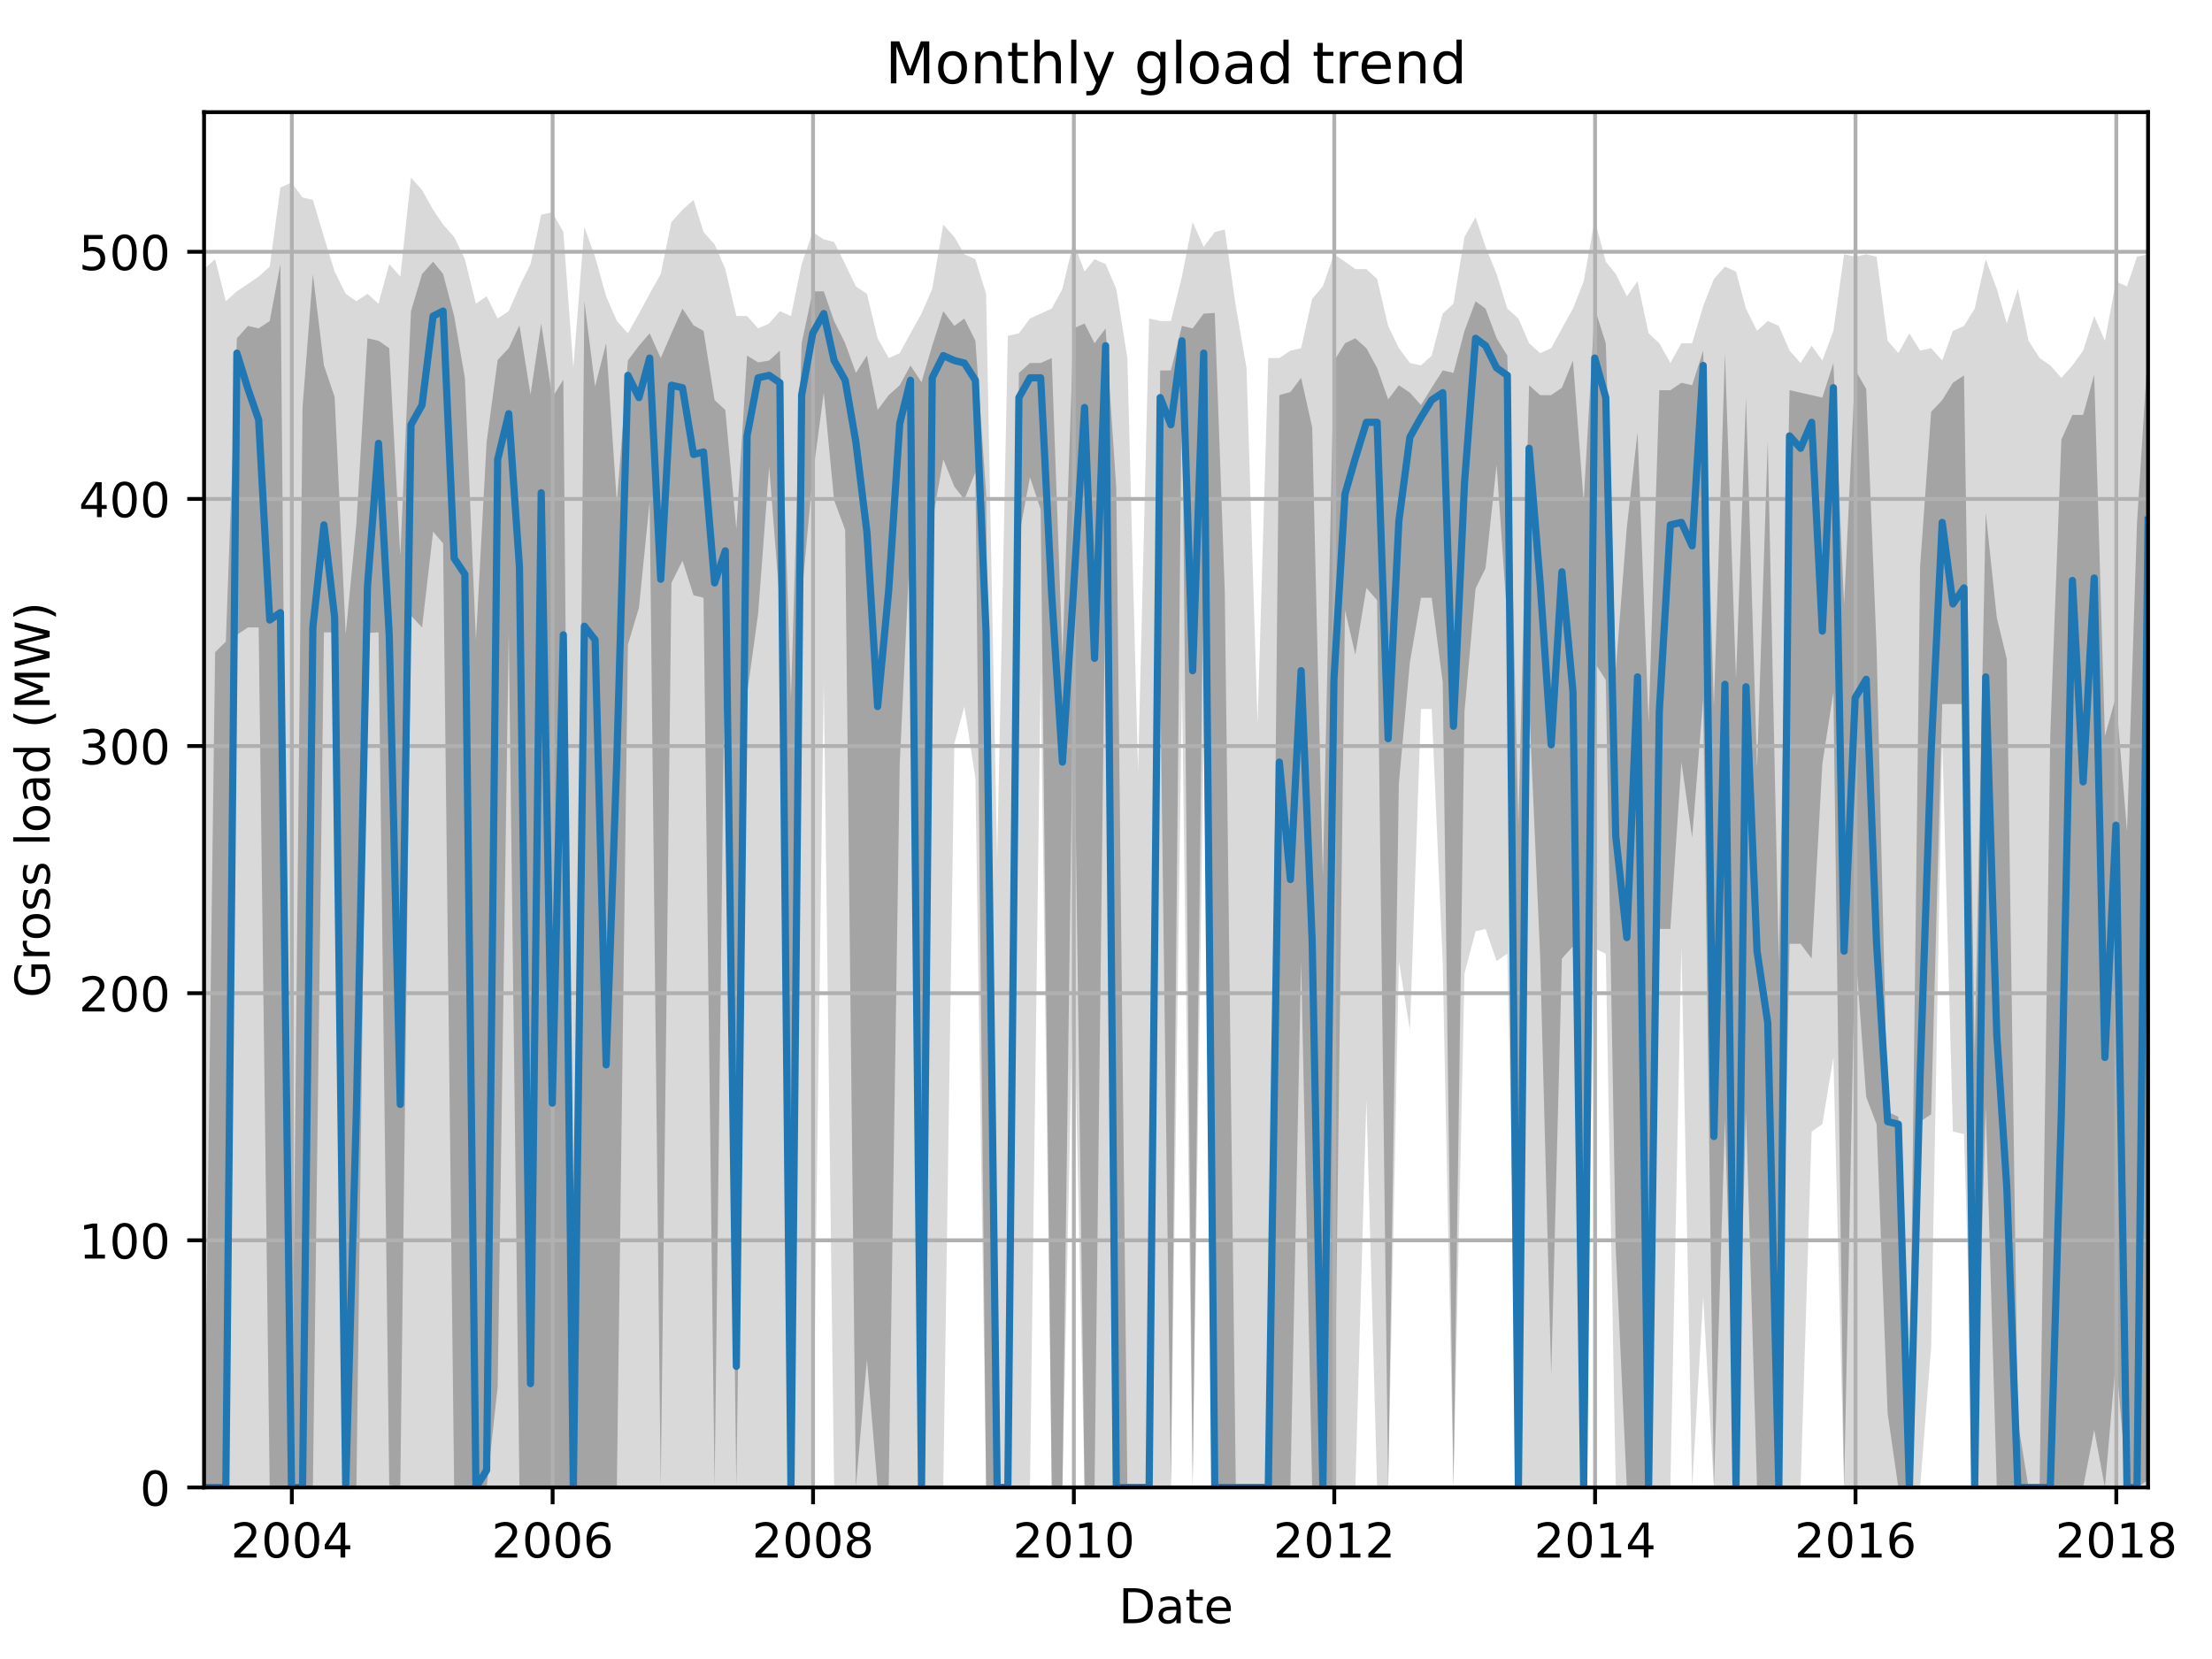 <?xml version="1.0" encoding="utf-8" standalone="no"?>
<!DOCTYPE svg PUBLIC "-//W3C//DTD SVG 1.1//EN"
  "http://www.w3.org/Graphics/SVG/1.1/DTD/svg11.dtd">
<!-- Created with matplotlib (http://matplotlib.org/) -->
<svg height="345.6pt" version="1.1" viewBox="0 0 460.8 345.6" width="460.8pt" xmlns="http://www.w3.org/2000/svg" xmlns:xlink="http://www.w3.org/1999/xlink">
 <defs>
  <style type="text/css">
*{stroke-linecap:butt;stroke-linejoin:round;}
  </style>
 </defs>
 <g id="figure_1">
  <g id="patch_1">
   <path d="M 0 345.6 
L 460.8 345.6 
L 460.8 0 
L 0 0 
z
" style="fill:none;"/>
  </g>
  <g id="axes_1">
   <g id="patch_2">
    <path d="M 42.511 309.863 
L 447.48 309.863 
L 447.48 23.365 
L 42.511 23.365 
z
" style="fill:none;"/>
   </g>
   <g id="PolyCollection_1">
    <path clip-path="url(#p2a9c9bf011)" d="M 42.511 56.056 
L 42.511 309.863 
L 44.815 309.863 
L 47.045 309.863 
L 49.349 309.863 
L 51.653 309.863 
L 53.882 309.863 
L 56.186 309.863 
L 58.416 309.863 
L 60.72 309.863 
L 63.024 309.863 
L 65.179 309.863 
L 67.483 309.863 
L 69.712 309.863 
L 72.016 309.863 
L 74.246 309.863 
L 76.55 309.863 
L 78.854 309.863 
L 81.083 309.863 
L 83.387 309.863 
L 85.617 309.863 
L 87.921 309.863 
L 90.225 309.863 
L 92.306 309.863 
L 94.609 309.863 
L 96.839 309.863 
L 99.143 309.863 
L 101.373 309.863 
L 103.676 309.863 
L 105.98 309.863 
L 108.21 309.863 
L 110.514 309.863 
L 112.743 309.863 
L 115.047 309.863 
L 117.351 309.863 
L 119.432 309.863 
L 121.736 309.863 
L 123.966 309.863 
L 126.27 309.863 
L 128.499 309.863 
L 130.803 309.863 
L 133.107 309.863 
L 135.337 309.863 
L 137.641 309.863 
L 139.87 309.863 
L 142.174 309.863 
L 144.478 309.863 
L 146.559 309.863 
L 148.863 309.863 
L 151.093 309.863 
L 153.396 309.863 
L 155.626 309.863 
L 157.93 309.863 
L 160.234 309.863 
L 162.463 309.863 
L 164.767 309.863 
L 166.997 309.863 
L 169.301 309.863 
L 171.605 142.032 
L 173.76 309.863 
L 176.064 309.863 
L 178.294 309.863 
L 180.597 309.863 
L 182.827 309.863 
L 185.131 309.863 
L 187.435 309.863 
L 189.665 309.863 
L 191.968 309.863 
L 194.198 309.863 
L 196.502 309.863 
L 198.806 154.902 
L 200.887 147.18 
L 203.191 162.11 
L 205.42 309.863 
L 207.724 309.863 
L 209.954 309.863 
L 212.258 309.863 
L 214.562 309.863 
L 216.791 139.972 
L 219.095 309.863 
L 221.325 309.863 
L 223.629 201.751 
L 225.933 309.863 
L 228.014 309.863 
L 230.317 309.863 
L 232.547 309.863 
L 234.851 309.863 
L 237.081 309.863 
L 239.384 309.863 
L 241.688 309.863 
L 243.918 309.863 
L 246.222 142.546 
L 248.451 309.863 
L 250.755 152.843 
L 253.059 309.863 
L 255.14 309.863 
L 257.444 309.863 
L 259.674 309.863 
L 261.978 309.863 
L 264.207 309.863 
L 266.511 309.863 
L 268.815 309.863 
L 271.045 309.863 
L 273.349 309.863 
L 275.578 309.863 
L 277.882 309.863 
L 280.186 309.863 
L 282.341 309.863 
L 284.645 229.036 
L 286.875 309.863 
L 289.179 309.863 
L 291.408 200.206 
L 293.712 214.621 
L 296.016 147.695 
L 298.246 147.695 
L 300.55 200.721 
L 302.779 309.863 
L 305.083 202.781 
L 307.387 194.029 
L 309.468 193.514 
L 311.772 200.206 
L 314.002 198.662 
L 316.306 309.863 
L 318.535 309.863 
L 320.839 309.863 
L 323.143 309.863 
L 325.373 309.863 
L 327.676 309.863 
L 329.906 309.863 
L 332.21 197.632 
L 334.514 198.662 
L 336.595 309.863 
L 338.899 309.863 
L 341.128 309.863 
L 343.432 309.863 
L 345.662 309.863 
L 347.966 309.863 
L 350.27 197.117 
L 352.499 309.863 
L 354.803 270.222 
L 357.033 309.863 
L 359.337 309.863 
L 361.641 309.863 
L 363.722 309.863 
L 366.025 309.863 
L 368.255 309.863 
L 370.559 309.863 
L 372.789 309.863 
L 375.092 309.863 
L 377.396 235.729 
L 379.626 234.185 
L 381.93 220.284 
L 384.16 309.863 
L 386.463 309.863 
L 388.767 309.863 
L 390.923 309.863 
L 393.227 309.863 
L 395.456 309.863 
L 397.76 309.863 
L 399.99 309.863 
L 402.294 280.519 
L 404.597 153.872 
L 406.827 235.729 
L 409.131 236.244 
L 411.361 309.863 
L 413.664 309.863 
L 415.968 309.863 
L 418.049 309.863 
L 420.353 309.863 
L 422.583 309.863 
L 424.887 309.863 
L 427.116 309.863 
L 429.42 309.863 
L 431.724 309.863 
L 433.954 309.863 
L 436.258 309.863 
L 438.487 309.863 
L 440.791 309.863 
L 443.095 309.863 
L 445.176 309.863 
L 447.48 309.863 
L 447.48 52.967 
L 447.48 52.967 
L 445.176 53.482 
L 443.095 59.66 
L 440.791 58.63 
L 438.487 70.986 
L 436.258 65.838 
L 433.954 73.045 
L 431.724 76.134 
L 429.42 78.708 
L 427.116 76.134 
L 424.887 74.59 
L 422.583 70.986 
L 420.353 60.175 
L 418.049 67.382 
L 415.968 60.175 
L 413.664 53.997 
L 411.361 64.293 
L 409.131 67.897 
L 406.827 68.927 
L 404.597 75.105 
L 402.294 72.531 
L 399.99 73.045 
L 397.76 69.442 
L 395.456 73.56 
L 393.227 70.986 
L 390.923 53.482 
L 388.767 52.967 
L 386.463 53.482 
L 384.16 52.967 
L 381.93 68.927 
L 379.626 75.105 
L 377.396 72.016 
L 375.092 75.619 
L 372.789 73.045 
L 370.559 67.897 
L 368.255 66.868 
L 366.025 68.927 
L 363.722 64.293 
L 361.641 56.571 
L 359.337 55.541 
L 357.033 58.116 
L 354.803 63.779 
L 352.499 71.501 
L 350.27 71.501 
L 347.966 75.619 
L 345.662 71.501 
L 343.432 69.442 
L 341.128 58.63 
L 338.899 61.719 
L 336.595 57.086 
L 334.514 54.512 
L 332.21 45.76 
L 329.906 58.63 
L 327.676 64.293 
L 325.373 68.412 
L 323.143 72.531 
L 320.839 73.56 
L 318.535 71.501 
L 316.306 66.353 
L 314.002 64.293 
L 311.772 57.086 
L 309.468 51.423 
L 307.387 45.245 
L 305.083 49.364 
L 302.779 63.264 
L 300.55 65.323 
L 298.246 74.075 
L 296.016 76.134 
L 293.712 75.619 
L 291.408 72.531 
L 289.179 67.897 
L 286.875 58.116 
L 284.645 56.056 
L 282.341 56.056 
L 280.186 54.512 
L 277.882 52.967 
L 275.578 59.66 
L 273.349 62.234 
L 271.045 72.531 
L 268.815 73.045 
L 266.511 74.59 
L 264.207 74.59 
L 261.978 150.783 
L 259.674 76.649 
L 257.444 63.779 
L 255.14 47.819 
L 253.059 48.334 
L 250.755 51.423 
L 248.451 46.275 
L 246.222 57.601 
L 243.918 66.868 
L 241.688 66.868 
L 239.384 66.353 
L 237.081 160.565 
L 234.851 74.59 
L 232.547 60.175 
L 230.317 55.027 
L 228.014 53.997 
L 225.933 56.571 
L 223.629 50.393 
L 221.325 60.175 
L 219.095 64.293 
L 216.791 65.323 
L 214.562 66.353 
L 212.258 69.442 
L 209.954 69.956 
L 207.724 179.099 
L 205.42 61.204 
L 203.191 53.997 
L 200.887 52.967 
L 198.806 49.364 
L 196.502 46.789 
L 194.198 60.175 
L 191.968 65.323 
L 189.665 69.442 
L 187.435 73.56 
L 185.131 74.59 
L 182.827 70.471 
L 180.597 61.204 
L 178.294 59.66 
L 176.064 55.027 
L 173.76 50.393 
L 171.605 49.878 
L 169.301 48.334 
L 166.997 55.027 
L 164.767 65.838 
L 162.463 64.808 
L 160.234 67.382 
L 157.93 68.412 
L 155.626 65.838 
L 153.396 65.838 
L 151.093 56.056 
L 148.863 50.908 
L 146.559 48.334 
L 144.478 41.641 
L 142.174 43.701 
L 139.87 46.275 
L 137.641 57.086 
L 135.337 61.204 
L 133.107 65.323 
L 130.803 69.442 
L 128.499 66.868 
L 126.27 61.719 
L 123.966 53.482 
L 121.736 47.304 
L 119.432 76.649 
L 117.351 48.334 
L 115.047 44.215 
L 112.743 44.73 
L 110.514 55.027 
L 108.21 59.66 
L 105.98 64.808 
L 103.676 66.353 
L 101.373 61.719 
L 99.143 63.264 
L 96.839 53.997 
L 94.609 49.364 
L 92.306 46.789 
L 90.225 43.701 
L 87.921 39.582 
L 85.617 37.008 
L 83.387 57.601 
L 81.083 55.027 
L 78.854 63.264 
L 76.55 61.204 
L 74.246 62.749 
L 72.016 61.204 
L 69.712 56.571 
L 67.483 49.364 
L 65.179 41.641 
L 63.024 41.126 
L 60.72 38.037 
L 58.416 39.067 
L 56.186 55.541 
L 53.882 57.601 
L 51.653 59.145 
L 49.349 60.69 
L 47.045 62.749 
L 44.815 53.997 
L 42.511 56.056 
z
" style="fill:#808080;fill-opacity:0.3;"/>
   </g>
   <g id="PolyCollection_2">
    <path clip-path="url(#p2a9c9bf011)" d="M 42.511 309.863 
L 42.511 309.863 
L 44.815 309.863 
L 47.045 309.863 
L 49.349 132.25 
L 51.653 130.705 
L 53.882 130.705 
L 56.186 309.863 
L 58.416 309.863 
L 60.72 309.863 
L 63.024 309.863 
L 65.179 309.863 
L 67.483 131.735 
L 69.712 131.735 
L 72.016 309.863 
L 74.246 309.863 
L 76.55 131.864 
L 78.854 131.735 
L 81.083 309.349 
L 83.387 309.863 
L 85.617 128.26 
L 87.921 130.705 
L 90.225 110.756 
L 92.306 113.201 
L 94.609 309.863 
L 96.839 309.863 
L 99.143 309.863 
L 101.373 309.863 
L 103.676 288.885 
L 105.98 131.735 
L 108.21 309.863 
L 110.514 309.863 
L 112.743 309.863 
L 115.047 309.863 
L 117.351 309.863 
L 119.432 309.863 
L 121.736 309.863 
L 123.966 309.863 
L 126.27 309.863 
L 128.499 309.863 
L 130.803 134.309 
L 133.107 126.587 
L 135.337 104.45 
L 137.641 309.863 
L 139.87 121.439 
L 142.174 116.805 
L 144.478 124.013 
L 146.559 124.528 
L 148.863 309.863 
L 151.093 127.23 
L 153.396 309.863 
L 155.626 144.606 
L 157.93 127.874 
L 160.234 97.242 
L 162.463 125.815 
L 164.767 309.863 
L 166.997 124.141 
L 169.301 99.173 
L 171.605 81.797 
L 173.76 104.192 
L 176.064 110.37 
L 178.294 309.863 
L 180.597 283.221 
L 182.827 309.863 
L 185.131 309.863 
L 187.435 159.021 
L 189.665 112.172 
L 191.968 309.863 
L 194.198 108.697 
L 196.502 95.698 
L 198.806 101.361 
L 200.887 104.063 
L 203.191 98.4 
L 205.42 309.863 
L 207.724 309.863 
L 209.954 309.863 
L 212.258 111.786 
L 214.562 99.43 
L 216.791 106.123 
L 219.095 309.863 
L 221.325 309.863 
L 223.629 137.398 
L 225.933 309.863 
L 228.014 309.863 
L 230.317 115.518 
L 232.547 309.863 
L 234.851 309.863 
L 237.081 309.863 
L 239.384 309.863 
L 241.688 140.744 
L 243.918 309.863 
L 246.222 76.649 
L 248.451 309.863 
L 250.755 113.845 
L 253.059 309.863 
L 255.14 309.863 
L 257.444 309.863 
L 259.674 309.863 
L 261.978 309.863 
L 264.207 309.863 
L 266.511 309.863 
L 268.815 309.863 
L 271.045 200.206 
L 273.349 309.863 
L 275.578 309.863 
L 277.882 309.863 
L 280.186 127.102 
L 282.341 136.368 
L 284.645 122.468 
L 286.875 125.042 
L 289.179 309.863 
L 291.408 163.268 
L 293.712 137.913 
L 296.016 124.528 
L 298.246 124.528 
L 300.55 142.16 
L 302.779 309.863 
L 305.083 148.209 
L 307.387 122.597 
L 309.468 118.35 
L 311.772 96.856 
L 314.002 129.29 
L 316.306 309.863 
L 318.535 146.665 
L 320.839 199.177 
L 323.143 286.439 
L 325.373 199.692 
L 327.676 197.117 
L 329.906 309.863 
L 332.21 138.042 
L 334.514 141.645 
L 336.595 260.312 
L 338.899 309.863 
L 341.128 309.863 
L 343.432 309.863 
L 345.662 193.514 
L 347.966 193.514 
L 350.27 158.763 
L 352.499 174.465 
L 354.803 145.635 
L 357.033 309.863 
L 359.337 233.155 
L 361.641 309.863 
L 363.722 231.611 
L 366.025 309.863 
L 368.255 309.863 
L 370.559 309.863 
L 372.789 196.603 
L 375.092 196.603 
L 377.396 199.692 
L 379.626 159.149 
L 381.93 144.22 
L 384.16 309.863 
L 386.463 197.117 
L 388.767 228.522 
L 390.923 234.185 
L 393.227 294.419 
L 395.456 309.863 
L 397.76 309.863 
L 399.99 233.67 
L 402.294 232.125 
L 404.597 146.665 
L 406.827 146.665 
L 409.131 146.665 
L 411.361 309.863 
L 413.664 230.581 
L 415.968 309.863 
L 418.049 309.863 
L 420.353 309.863 
L 422.583 309.863 
L 424.887 309.863 
L 427.116 309.863 
L 429.42 309.863 
L 431.724 309.863 
L 433.954 309.863 
L 436.258 297.894 
L 438.487 309.863 
L 440.791 283.221 
L 443.095 309.863 
L 445.176 309.863 
L 447.48 308.319 
L 447.48 72.402 
L 447.48 72.402 
L 445.176 108.954 
L 443.095 173.178 
L 440.791 145.12 
L 438.487 153.358 
L 436.258 78.065 
L 433.954 86.431 
L 431.724 86.431 
L 429.42 91.579 
L 427.116 152.843 
L 424.887 309.863 
L 422.583 309.863 
L 420.353 296.221 
L 418.049 137.269 
L 415.968 128.646 
L 413.664 106.766 
L 411.361 219.512 
L 409.131 78.194 
L 406.827 79.738 
L 404.597 83.342 
L 402.294 85.787 
L 399.99 118.092 
L 397.76 297.379 
L 395.456 232.64 
L 393.227 231.611 
L 390.923 134.824 
L 388.767 81.025 
L 386.463 77.035 
L 384.16 125.943 
L 381.93 75.619 
L 379.626 82.827 
L 377.396 82.312 
L 375.092 81.797 
L 372.789 81.283 
L 370.559 200.335 
L 368.255 91.836 
L 366.025 160.05 
L 363.722 82.827 
L 361.641 141.517 
L 359.337 73.56 
L 357.033 147.18 
L 354.803 73.045 
L 352.499 80.253 
L 350.27 79.738 
L 347.966 81.283 
L 345.662 81.283 
L 343.432 150.655 
L 341.128 90.035 
L 338.899 109.855 
L 336.595 139.457 
L 334.514 71.501 
L 332.21 64.293 
L 329.906 104.45 
L 327.676 75.105 
L 325.373 80.768 
L 323.143 82.312 
L 320.839 82.312 
L 318.535 80.253 
L 316.306 172.02 
L 314.002 74.075 
L 311.772 70.471 
L 309.468 64.293 
L 307.387 62.749 
L 305.083 68.927 
L 302.779 77.679 
L 300.55 77.164 
L 298.246 80.768 
L 296.016 84.371 
L 293.712 81.797 
L 291.408 80.253 
L 289.179 83.213 
L 286.875 76.649 
L 284.645 72.531 
L 282.341 70.471 
L 280.186 71.501 
L 277.882 75.233 
L 275.578 182.702 
L 273.349 89.005 
L 271.045 78.708 
L 268.815 81.669 
L 266.511 82.312 
L 264.207 309.863 
L 261.978 309.863 
L 259.674 309.863 
L 257.444 309.863 
L 255.14 123.112 
L 253.059 65.194 
L 250.755 65.323 
L 248.451 68.412 
L 246.222 67.897 
L 243.918 77.164 
L 241.688 77.164 
L 239.384 309.863 
L 237.081 309.863 
L 234.851 309.863 
L 232.547 101.747 
L 230.317 68.412 
L 228.014 71.501 
L 225.933 67.382 
L 223.629 68.412 
L 221.325 136.883 
L 219.095 74.59 
L 216.791 75.619 
L 214.562 75.619 
L 212.258 77.679 
L 209.954 309.863 
L 207.724 309.863 
L 205.42 102.776 
L 203.191 70.986 
L 200.887 66.353 
L 198.806 67.897 
L 196.502 64.808 
L 194.198 72.016 
L 191.968 79.609 
L 189.665 76.134 
L 187.435 80.253 
L 185.131 82.312 
L 182.827 85.401 
L 180.597 74.075 
L 178.294 77.679 
L 176.064 71.501 
L 173.76 66.868 
L 171.605 60.69 
L 169.301 60.69 
L 166.997 71.501 
L 164.767 145.507 
L 162.463 73.045 
L 160.234 75.105 
L 157.93 75.491 
L 155.626 74.075 
L 153.396 110.241 
L 151.093 85.401 
L 148.863 83.342 
L 146.559 68.927 
L 144.478 67.768 
L 142.174 64.293 
L 139.87 69.442 
L 137.641 74.59 
L 135.337 69.442 
L 133.107 72.016 
L 130.803 75.105 
L 128.499 104.707 
L 126.27 71.501 
L 123.966 80.51 
L 121.736 62.749 
L 119.432 309.863 
L 117.351 79.095 
L 115.047 82.827 
L 112.743 67.382 
L 110.514 82.183 
L 108.21 67.768 
L 105.98 72.531 
L 103.676 74.976 
L 101.373 92.094 
L 99.143 133.28 
L 96.839 78.708 
L 94.609 65.838 
L 92.306 57.086 
L 90.225 54.512 
L 87.921 57.086 
L 85.617 64.808 
L 83.387 115.776 
L 81.083 72.531 
L 78.854 70.986 
L 76.55 70.471 
L 74.246 109.083 
L 72.016 132.121 
L 69.712 82.698 
L 67.483 76.134 
L 65.179 57.086 
L 63.024 84.886 
L 60.72 309.863 
L 58.416 55.027 
L 56.186 66.868 
L 53.882 68.412 
L 51.653 67.897 
L 49.349 70.471 
L 47.045 133.666 
L 44.815 135.854 
L 42.511 309.863 
z
" style="fill:#808080;fill-opacity:0.6;"/>
   </g>
   <g id="matplotlib.axis_1">
    <g id="xtick_1">
     <g id="line2d_1">
      <path clip-path="url(#p2a9c9bf011)" d="M 60.794 309.863 
L 60.794 23.365 
" style="fill:none;stroke:#b0b0b0;stroke-linecap:square;stroke-width:0.8;"/>
     </g>
     <g id="line2d_2">
      <defs>
       <path d="M 0 0 
L 0 3.5 
" id="m2428141fc9" style="stroke:#000000;stroke-width:0.8;"/>
      </defs>
      <g>
       <use style="stroke:#000000;stroke-width:0.8;" x="60.794" xlink:href="#m2428141fc9" y="309.863"/>
      </g>
     </g>
     <g id="text_1">
      <!-- 2004 -->
      <defs>
       <path d="M 19.188 8.297 
L 53.609 8.297 
L 53.609 0 
L 7.328 0 
L 7.328 8.297 
Q 12.938 14.109 22.625 23.891 
Q 32.328 33.688 34.812 36.531 
Q 39.547 41.844 41.422 45.531 
Q 43.312 49.219 43.312 52.781 
Q 43.312 58.594 39.234 62.25 
Q 35.156 65.922 28.609 65.922 
Q 23.969 65.922 18.812 64.312 
Q 13.672 62.703 7.812 59.422 
L 7.812 69.391 
Q 13.766 71.781 18.938 73 
Q 24.125 74.219 28.422 74.219 
Q 39.75 74.219 46.484 68.547 
Q 53.219 62.891 53.219 53.422 
Q 53.219 48.922 51.531 44.891 
Q 49.859 40.875 45.406 35.406 
Q 44.188 33.984 37.641 27.219 
Q 31.109 20.453 19.188 8.297 
z
" id="DejaVuSans-32"/>
       <path d="M 31.781 66.406 
Q 24.172 66.406 20.328 58.906 
Q 16.5 51.422 16.5 36.375 
Q 16.5 21.391 20.328 13.891 
Q 24.172 6.391 31.781 6.391 
Q 39.453 6.391 43.281 13.891 
Q 47.125 21.391 47.125 36.375 
Q 47.125 51.422 43.281 58.906 
Q 39.453 66.406 31.781 66.406 
z
M 31.781 74.219 
Q 44.047 74.219 50.516 64.516 
Q 56.984 54.828 56.984 36.375 
Q 56.984 17.969 50.516 8.266 
Q 44.047 -1.422 31.781 -1.422 
Q 19.531 -1.422 13.062 8.266 
Q 6.594 17.969 6.594 36.375 
Q 6.594 54.828 13.062 64.516 
Q 19.531 74.219 31.781 74.219 
z
" id="DejaVuSans-30"/>
       <path d="M 37.797 64.312 
L 12.891 25.391 
L 37.797 25.391 
z
M 35.203 72.906 
L 47.609 72.906 
L 47.609 25.391 
L 58.016 25.391 
L 58.016 17.188 
L 47.609 17.188 
L 47.609 0 
L 37.797 0 
L 37.797 17.188 
L 4.891 17.188 
L 4.891 26.703 
z
" id="DejaVuSans-34"/>
      </defs>
      <g transform="translate(48.069 324.462)scale(0.1 -0.1)">
       <use xlink:href="#DejaVuSans-32"/>
       <use x="63.623" xlink:href="#DejaVuSans-30"/>
       <use x="127.246" xlink:href="#DejaVuSans-30"/>
       <use x="190.869" xlink:href="#DejaVuSans-34"/>
      </g>
     </g>
    </g>
    <g id="xtick_2">
     <g id="line2d_3">
      <path clip-path="url(#p2a9c9bf011)" d="M 115.122 309.863 
L 115.122 23.365 
" style="fill:none;stroke:#b0b0b0;stroke-linecap:square;stroke-width:0.8;"/>
     </g>
     <g id="line2d_4">
      <g>
       <use style="stroke:#000000;stroke-width:0.8;" x="115.122" xlink:href="#m2428141fc9" y="309.863"/>
      </g>
     </g>
     <g id="text_2">
      <!-- 2006 -->
      <defs>
       <path d="M 33.016 40.375 
Q 26.375 40.375 22.484 35.828 
Q 18.609 31.297 18.609 23.391 
Q 18.609 15.531 22.484 10.953 
Q 26.375 6.391 33.016 6.391 
Q 39.656 6.391 43.531 10.953 
Q 47.406 15.531 47.406 23.391 
Q 47.406 31.297 43.531 35.828 
Q 39.656 40.375 33.016 40.375 
z
M 52.594 71.297 
L 52.594 62.312 
Q 48.875 64.062 45.094 64.984 
Q 41.312 65.922 37.594 65.922 
Q 27.828 65.922 22.672 59.328 
Q 17.531 52.734 16.797 39.406 
Q 19.672 43.656 24.016 45.922 
Q 28.375 48.188 33.594 48.188 
Q 44.578 48.188 50.953 41.516 
Q 57.328 34.859 57.328 23.391 
Q 57.328 12.156 50.688 5.359 
Q 44.047 -1.422 33.016 -1.422 
Q 20.359 -1.422 13.672 8.266 
Q 6.984 17.969 6.984 36.375 
Q 6.984 53.656 15.188 63.938 
Q 23.391 74.219 37.203 74.219 
Q 40.922 74.219 44.703 73.484 
Q 48.484 72.75 52.594 71.297 
z
" id="DejaVuSans-36"/>
      </defs>
      <g transform="translate(102.397 324.462)scale(0.1 -0.1)">
       <use xlink:href="#DejaVuSans-32"/>
       <use x="63.623" xlink:href="#DejaVuSans-30"/>
       <use x="127.246" xlink:href="#DejaVuSans-30"/>
       <use x="190.869" xlink:href="#DejaVuSans-36"/>
      </g>
     </g>
    </g>
    <g id="xtick_3">
     <g id="line2d_5">
      <path clip-path="url(#p2a9c9bf011)" d="M 169.375 309.863 
L 169.375 23.365 
" style="fill:none;stroke:#b0b0b0;stroke-linecap:square;stroke-width:0.8;"/>
     </g>
     <g id="line2d_6">
      <g>
       <use style="stroke:#000000;stroke-width:0.8;" x="169.375" xlink:href="#m2428141fc9" y="309.863"/>
      </g>
     </g>
     <g id="text_3">
      <!-- 2008 -->
      <defs>
       <path d="M 31.781 34.625 
Q 24.75 34.625 20.719 30.859 
Q 16.703 27.094 16.703 20.516 
Q 16.703 13.922 20.719 10.156 
Q 24.75 6.391 31.781 6.391 
Q 38.812 6.391 42.859 10.172 
Q 46.922 13.969 46.922 20.516 
Q 46.922 27.094 42.891 30.859 
Q 38.875 34.625 31.781 34.625 
z
M 21.922 38.812 
Q 15.578 40.375 12.031 44.719 
Q 8.5 49.078 8.5 55.328 
Q 8.5 64.062 14.719 69.141 
Q 20.953 74.219 31.781 74.219 
Q 42.672 74.219 48.875 69.141 
Q 55.078 64.062 55.078 55.328 
Q 55.078 49.078 51.531 44.719 
Q 48 40.375 41.703 38.812 
Q 48.828 37.156 52.797 32.312 
Q 56.781 27.484 56.781 20.516 
Q 56.781 9.906 50.312 4.234 
Q 43.844 -1.422 31.781 -1.422 
Q 19.734 -1.422 13.25 4.234 
Q 6.781 9.906 6.781 20.516 
Q 6.781 27.484 10.781 32.312 
Q 14.797 37.156 21.922 38.812 
z
M 18.312 54.391 
Q 18.312 48.734 21.844 45.562 
Q 25.391 42.391 31.781 42.391 
Q 38.141 42.391 41.719 45.562 
Q 45.312 48.734 45.312 54.391 
Q 45.312 60.062 41.719 63.234 
Q 38.141 66.406 31.781 66.406 
Q 25.391 66.406 21.844 63.234 
Q 18.312 60.062 18.312 54.391 
z
" id="DejaVuSans-38"/>
      </defs>
      <g transform="translate(156.65 324.462)scale(0.1 -0.1)">
       <use xlink:href="#DejaVuSans-32"/>
       <use x="63.623" xlink:href="#DejaVuSans-30"/>
       <use x="127.246" xlink:href="#DejaVuSans-30"/>
       <use x="190.869" xlink:href="#DejaVuSans-38"/>
      </g>
     </g>
    </g>
    <g id="xtick_4">
     <g id="line2d_7">
      <path clip-path="url(#p2a9c9bf011)" d="M 223.703 309.863 
L 223.703 23.365 
" style="fill:none;stroke:#b0b0b0;stroke-linecap:square;stroke-width:0.8;"/>
     </g>
     <g id="line2d_8">
      <g>
       <use style="stroke:#000000;stroke-width:0.8;" x="223.703" xlink:href="#m2428141fc9" y="309.863"/>
      </g>
     </g>
     <g id="text_4">
      <!-- 2010 -->
      <defs>
       <path d="M 12.406 8.297 
L 28.516 8.297 
L 28.516 63.922 
L 10.984 60.406 
L 10.984 69.391 
L 28.422 72.906 
L 38.281 72.906 
L 38.281 8.297 
L 54.391 8.297 
L 54.391 0 
L 12.406 0 
z
" id="DejaVuSans-31"/>
      </defs>
      <g transform="translate(210.978 324.462)scale(0.1 -0.1)">
       <use xlink:href="#DejaVuSans-32"/>
       <use x="63.623" xlink:href="#DejaVuSans-30"/>
       <use x="127.246" xlink:href="#DejaVuSans-31"/>
       <use x="190.869" xlink:href="#DejaVuSans-30"/>
      </g>
     </g>
    </g>
    <g id="xtick_5">
     <g id="line2d_9">
      <path clip-path="url(#p2a9c9bf011)" d="M 277.956 309.863 
L 277.956 23.365 
" style="fill:none;stroke:#b0b0b0;stroke-linecap:square;stroke-width:0.8;"/>
     </g>
     <g id="line2d_10">
      <g>
       <use style="stroke:#000000;stroke-width:0.8;" x="277.956" xlink:href="#m2428141fc9" y="309.863"/>
      </g>
     </g>
     <g id="text_5">
      <!-- 2012 -->
      <g transform="translate(265.231 324.462)scale(0.1 -0.1)">
       <use xlink:href="#DejaVuSans-32"/>
       <use x="63.623" xlink:href="#DejaVuSans-30"/>
       <use x="127.246" xlink:href="#DejaVuSans-31"/>
       <use x="190.869" xlink:href="#DejaVuSans-32"/>
      </g>
     </g>
    </g>
    <g id="xtick_6">
     <g id="line2d_11">
      <path clip-path="url(#p2a9c9bf011)" d="M 332.284 309.863 
L 332.284 23.365 
" style="fill:none;stroke:#b0b0b0;stroke-linecap:square;stroke-width:0.8;"/>
     </g>
     <g id="line2d_12">
      <g>
       <use style="stroke:#000000;stroke-width:0.8;" x="332.284" xlink:href="#m2428141fc9" y="309.863"/>
      </g>
     </g>
     <g id="text_6">
      <!-- 2014 -->
      <g transform="translate(319.559 324.462)scale(0.1 -0.1)">
       <use xlink:href="#DejaVuSans-32"/>
       <use x="63.623" xlink:href="#DejaVuSans-30"/>
       <use x="127.246" xlink:href="#DejaVuSans-31"/>
       <use x="190.869" xlink:href="#DejaVuSans-34"/>
      </g>
     </g>
    </g>
    <g id="xtick_7">
     <g id="line2d_13">
      <path clip-path="url(#p2a9c9bf011)" d="M 386.538 309.863 
L 386.538 23.365 
" style="fill:none;stroke:#b0b0b0;stroke-linecap:square;stroke-width:0.8;"/>
     </g>
     <g id="line2d_14">
      <g>
       <use style="stroke:#000000;stroke-width:0.8;" x="386.538" xlink:href="#m2428141fc9" y="309.863"/>
      </g>
     </g>
     <g id="text_7">
      <!-- 2016 -->
      <g transform="translate(373.813 324.462)scale(0.1 -0.1)">
       <use xlink:href="#DejaVuSans-32"/>
       <use x="63.623" xlink:href="#DejaVuSans-30"/>
       <use x="127.246" xlink:href="#DejaVuSans-31"/>
       <use x="190.869" xlink:href="#DejaVuSans-36"/>
      </g>
     </g>
    </g>
    <g id="xtick_8">
     <g id="line2d_15">
      <path clip-path="url(#p2a9c9bf011)" d="M 440.866 309.863 
L 440.866 23.365 
" style="fill:none;stroke:#b0b0b0;stroke-linecap:square;stroke-width:0.8;"/>
     </g>
     <g id="line2d_16">
      <g>
       <use style="stroke:#000000;stroke-width:0.8;" x="440.866" xlink:href="#m2428141fc9" y="309.863"/>
      </g>
     </g>
     <g id="text_8">
      <!-- 2018 -->
      <g transform="translate(428.141 324.462)scale(0.1 -0.1)">
       <use xlink:href="#DejaVuSans-32"/>
       <use x="63.623" xlink:href="#DejaVuSans-30"/>
       <use x="127.246" xlink:href="#DejaVuSans-31"/>
       <use x="190.869" xlink:href="#DejaVuSans-38"/>
      </g>
     </g>
    </g>
    <g id="text_9">
     <!-- Date -->
     <defs>
      <path d="M 19.672 64.797 
L 19.672 8.109 
L 31.594 8.109 
Q 46.688 8.109 53.688 14.938 
Q 60.688 21.781 60.688 36.531 
Q 60.688 51.172 53.688 57.984 
Q 46.688 64.797 31.594 64.797 
z
M 9.812 72.906 
L 30.078 72.906 
Q 51.266 72.906 61.172 64.094 
Q 71.094 55.281 71.094 36.531 
Q 71.094 17.672 61.125 8.828 
Q 51.172 0 30.078 0 
L 9.812 0 
z
" id="DejaVuSans-44"/>
      <path d="M 34.281 27.484 
Q 23.391 27.484 19.188 25 
Q 14.984 22.516 14.984 16.5 
Q 14.984 11.719 18.141 8.906 
Q 21.297 6.109 26.703 6.109 
Q 34.188 6.109 38.703 11.406 
Q 43.219 16.703 43.219 25.484 
L 43.219 27.484 
z
M 52.203 31.203 
L 52.203 0 
L 43.219 0 
L 43.219 8.297 
Q 40.141 3.328 35.547 0.953 
Q 30.953 -1.422 24.312 -1.422 
Q 15.922 -1.422 10.953 3.297 
Q 6 8.016 6 15.922 
Q 6 25.141 12.172 29.828 
Q 18.359 34.516 30.609 34.516 
L 43.219 34.516 
L 43.219 35.406 
Q 43.219 41.609 39.141 45 
Q 35.062 48.391 27.688 48.391 
Q 23 48.391 18.547 47.266 
Q 14.109 46.141 10.016 43.891 
L 10.016 52.203 
Q 14.938 54.109 19.578 55.047 
Q 24.219 56 28.609 56 
Q 40.484 56 46.344 49.844 
Q 52.203 43.703 52.203 31.203 
z
" id="DejaVuSans-61"/>
      <path d="M 18.312 70.219 
L 18.312 54.688 
L 36.812 54.688 
L 36.812 47.703 
L 18.312 47.703 
L 18.312 18.016 
Q 18.312 11.328 20.141 9.422 
Q 21.969 7.516 27.594 7.516 
L 36.812 7.516 
L 36.812 0 
L 27.594 0 
Q 17.188 0 13.234 3.875 
Q 9.281 7.766 9.281 18.016 
L 9.281 47.703 
L 2.688 47.703 
L 2.688 54.688 
L 9.281 54.688 
L 9.281 70.219 
z
" id="DejaVuSans-74"/>
      <path d="M 56.203 29.594 
L 56.203 25.203 
L 14.891 25.203 
Q 15.484 15.922 20.484 11.062 
Q 25.484 6.203 34.422 6.203 
Q 39.594 6.203 44.453 7.469 
Q 49.312 8.734 54.109 11.281 
L 54.109 2.781 
Q 49.266 0.734 44.188 -0.344 
Q 39.109 -1.422 33.891 -1.422 
Q 20.797 -1.422 13.156 6.188 
Q 5.516 13.812 5.516 26.812 
Q 5.516 40.234 12.766 48.109 
Q 20.016 56 32.328 56 
Q 43.359 56 49.781 48.891 
Q 56.203 41.797 56.203 29.594 
z
M 47.219 32.234 
Q 47.125 39.594 43.094 43.984 
Q 39.062 48.391 32.422 48.391 
Q 24.906 48.391 20.391 44.141 
Q 15.875 39.891 15.188 32.172 
z
" id="DejaVuSans-65"/>
     </defs>
     <g transform="translate(233.045 338.14)scale(0.1 -0.1)">
      <use xlink:href="#DejaVuSans-44"/>
      <use x="77.002" xlink:href="#DejaVuSans-61"/>
      <use x="138.281" xlink:href="#DejaVuSans-74"/>
      <use x="177.49" xlink:href="#DejaVuSans-65"/>
     </g>
    </g>
   </g>
   <g id="matplotlib.axis_2">
    <g id="ytick_1">
     <g id="line2d_17">
      <path clip-path="url(#p2a9c9bf011)" d="M 42.511 309.863 
L 447.48 309.863 
" style="fill:none;stroke:#b0b0b0;stroke-linecap:square;stroke-width:0.8;"/>
     </g>
     <g id="line2d_18">
      <defs>
       <path d="M 0 0 
L -3.5 0 
" id="m02aad89397" style="stroke:#000000;stroke-width:0.8;"/>
      </defs>
      <g>
       <use style="stroke:#000000;stroke-width:0.8;" x="42.511" xlink:href="#m02aad89397" y="309.863"/>
      </g>
     </g>
     <g id="text_10">
      <!-- 0 -->
      <g transform="translate(29.149 313.663)scale(0.1 -0.1)">
       <use xlink:href="#DejaVuSans-30"/>
      </g>
     </g>
    </g>
    <g id="ytick_2">
     <g id="line2d_19">
      <path clip-path="url(#p2a9c9bf011)" d="M 42.511 258.381 
L 447.48 258.381 
" style="fill:none;stroke:#b0b0b0;stroke-linecap:square;stroke-width:0.8;"/>
     </g>
     <g id="line2d_20">
      <g>
       <use style="stroke:#000000;stroke-width:0.8;" x="42.511" xlink:href="#m02aad89397" y="258.381"/>
      </g>
     </g>
     <g id="text_11">
      <!-- 100 -->
      <g transform="translate(16.424 262.181)scale(0.1 -0.1)">
       <use xlink:href="#DejaVuSans-31"/>
       <use x="63.623" xlink:href="#DejaVuSans-30"/>
       <use x="127.246" xlink:href="#DejaVuSans-30"/>
      </g>
     </g>
    </g>
    <g id="ytick_3">
     <g id="line2d_21">
      <path clip-path="url(#p2a9c9bf011)" d="M 42.511 206.899 
L 447.48 206.899 
" style="fill:none;stroke:#b0b0b0;stroke-linecap:square;stroke-width:0.8;"/>
     </g>
     <g id="line2d_22">
      <g>
       <use style="stroke:#000000;stroke-width:0.8;" x="42.511" xlink:href="#m02aad89397" y="206.899"/>
      </g>
     </g>
     <g id="text_12">
      <!-- 200 -->
      <g transform="translate(16.424 210.698)scale(0.1 -0.1)">
       <use xlink:href="#DejaVuSans-32"/>
       <use x="63.623" xlink:href="#DejaVuSans-30"/>
       <use x="127.246" xlink:href="#DejaVuSans-30"/>
      </g>
     </g>
    </g>
    <g id="ytick_4">
     <g id="line2d_23">
      <path clip-path="url(#p2a9c9bf011)" d="M 42.511 155.417 
L 447.48 155.417 
" style="fill:none;stroke:#b0b0b0;stroke-linecap:square;stroke-width:0.8;"/>
     </g>
     <g id="line2d_24">
      <g>
       <use style="stroke:#000000;stroke-width:0.8;" x="42.511" xlink:href="#m02aad89397" y="155.417"/>
      </g>
     </g>
     <g id="text_13">
      <!-- 300 -->
      <defs>
       <path d="M 40.578 39.312 
Q 47.656 37.797 51.625 33 
Q 55.609 28.219 55.609 21.188 
Q 55.609 10.406 48.188 4.484 
Q 40.766 -1.422 27.094 -1.422 
Q 22.516 -1.422 17.656 -0.516 
Q 12.797 0.391 7.625 2.203 
L 7.625 11.719 
Q 11.719 9.328 16.594 8.109 
Q 21.484 6.891 26.812 6.891 
Q 36.078 6.891 40.938 10.547 
Q 45.797 14.203 45.797 21.188 
Q 45.797 27.641 41.281 31.266 
Q 36.766 34.906 28.719 34.906 
L 20.219 34.906 
L 20.219 43.016 
L 29.109 43.016 
Q 36.375 43.016 40.234 45.922 
Q 44.094 48.828 44.094 54.297 
Q 44.094 59.906 40.109 62.906 
Q 36.141 65.922 28.719 65.922 
Q 24.656 65.922 20.016 65.031 
Q 15.375 64.156 9.812 62.312 
L 9.812 71.094 
Q 15.438 72.656 20.344 73.438 
Q 25.25 74.219 29.594 74.219 
Q 40.828 74.219 47.359 69.109 
Q 53.906 64.016 53.906 55.328 
Q 53.906 49.266 50.438 45.094 
Q 46.969 40.922 40.578 39.312 
z
" id="DejaVuSans-33"/>
      </defs>
      <g transform="translate(16.424 159.216)scale(0.1 -0.1)">
       <use xlink:href="#DejaVuSans-33"/>
       <use x="63.623" xlink:href="#DejaVuSans-30"/>
       <use x="127.246" xlink:href="#DejaVuSans-30"/>
      </g>
     </g>
    </g>
    <g id="ytick_5">
     <g id="line2d_25">
      <path clip-path="url(#p2a9c9bf011)" d="M 42.511 103.935 
L 447.48 103.935 
" style="fill:none;stroke:#b0b0b0;stroke-linecap:square;stroke-width:0.8;"/>
     </g>
     <g id="line2d_26">
      <g>
       <use style="stroke:#000000;stroke-width:0.8;" x="42.511" xlink:href="#m02aad89397" y="103.935"/>
      </g>
     </g>
     <g id="text_14">
      <!-- 400 -->
      <g transform="translate(16.424 107.734)scale(0.1 -0.1)">
       <use xlink:href="#DejaVuSans-34"/>
       <use x="63.623" xlink:href="#DejaVuSans-30"/>
       <use x="127.246" xlink:href="#DejaVuSans-30"/>
      </g>
     </g>
    </g>
    <g id="ytick_6">
     <g id="line2d_27">
      <path clip-path="url(#p2a9c9bf011)" d="M 42.511 52.452 
L 447.48 52.452 
" style="fill:none;stroke:#b0b0b0;stroke-linecap:square;stroke-width:0.8;"/>
     </g>
     <g id="line2d_28">
      <g>
       <use style="stroke:#000000;stroke-width:0.8;" x="42.511" xlink:href="#m02aad89397" y="52.452"/>
      </g>
     </g>
     <g id="text_15">
      <!-- 500 -->
      <defs>
       <path d="M 10.797 72.906 
L 49.516 72.906 
L 49.516 64.594 
L 19.828 64.594 
L 19.828 46.734 
Q 21.969 47.469 24.109 47.828 
Q 26.266 48.188 28.422 48.188 
Q 40.625 48.188 47.75 41.5 
Q 54.891 34.812 54.891 23.391 
Q 54.891 11.625 47.562 5.094 
Q 40.234 -1.422 26.906 -1.422 
Q 22.312 -1.422 17.547 -0.641 
Q 12.797 0.141 7.719 1.703 
L 7.719 11.625 
Q 12.109 9.234 16.797 8.062 
Q 21.484 6.891 26.703 6.891 
Q 35.156 6.891 40.078 11.328 
Q 45.016 15.766 45.016 23.391 
Q 45.016 31 40.078 35.438 
Q 35.156 39.891 26.703 39.891 
Q 22.75 39.891 18.812 39.016 
Q 14.891 38.141 10.797 36.281 
z
" id="DejaVuSans-35"/>
      </defs>
      <g transform="translate(16.424 56.252)scale(0.1 -0.1)">
       <use xlink:href="#DejaVuSans-35"/>
       <use x="63.623" xlink:href="#DejaVuSans-30"/>
       <use x="127.246" xlink:href="#DejaVuSans-30"/>
      </g>
     </g>
    </g>
    <g id="text_16">
     <!-- Gross load (MW) -->
     <defs>
      <path d="M 59.516 10.406 
L 59.516 29.984 
L 43.406 29.984 
L 43.406 38.094 
L 69.281 38.094 
L 69.281 6.781 
Q 63.578 2.734 56.688 0.656 
Q 49.812 -1.422 42 -1.422 
Q 24.906 -1.422 15.25 8.562 
Q 5.609 18.562 5.609 36.375 
Q 5.609 54.25 15.25 64.234 
Q 24.906 74.219 42 74.219 
Q 49.125 74.219 55.547 72.453 
Q 61.969 70.703 67.391 67.281 
L 67.391 56.781 
Q 61.922 61.422 55.766 63.766 
Q 49.609 66.109 42.828 66.109 
Q 29.438 66.109 22.719 58.641 
Q 16.016 51.172 16.016 36.375 
Q 16.016 21.625 22.719 14.156 
Q 29.438 6.688 42.828 6.688 
Q 48.047 6.688 52.141 7.594 
Q 56.25 8.5 59.516 10.406 
z
" id="DejaVuSans-47"/>
      <path d="M 41.109 46.297 
Q 39.594 47.172 37.812 47.578 
Q 36.031 48 33.891 48 
Q 26.266 48 22.188 43.047 
Q 18.109 38.094 18.109 28.812 
L 18.109 0 
L 9.078 0 
L 9.078 54.688 
L 18.109 54.688 
L 18.109 46.188 
Q 20.953 51.172 25.484 53.578 
Q 30.031 56 36.531 56 
Q 37.453 56 38.578 55.875 
Q 39.703 55.766 41.062 55.516 
z
" id="DejaVuSans-72"/>
      <path d="M 30.609 48.391 
Q 23.391 48.391 19.188 42.75 
Q 14.984 37.109 14.984 27.297 
Q 14.984 17.484 19.156 11.844 
Q 23.344 6.203 30.609 6.203 
Q 37.797 6.203 41.984 11.859 
Q 46.188 17.531 46.188 27.297 
Q 46.188 37.016 41.984 42.703 
Q 37.797 48.391 30.609 48.391 
z
M 30.609 56 
Q 42.328 56 49.016 48.375 
Q 55.719 40.766 55.719 27.297 
Q 55.719 13.875 49.016 6.219 
Q 42.328 -1.422 30.609 -1.422 
Q 18.844 -1.422 12.172 6.219 
Q 5.516 13.875 5.516 27.297 
Q 5.516 40.766 12.172 48.375 
Q 18.844 56 30.609 56 
z
" id="DejaVuSans-6f"/>
      <path d="M 44.281 53.078 
L 44.281 44.578 
Q 40.484 46.531 36.375 47.5 
Q 32.281 48.484 27.875 48.484 
Q 21.188 48.484 17.844 46.438 
Q 14.5 44.391 14.5 40.281 
Q 14.5 37.156 16.891 35.375 
Q 19.281 33.594 26.516 31.984 
L 29.594 31.297 
Q 39.156 29.25 43.188 25.516 
Q 47.219 21.781 47.219 15.094 
Q 47.219 7.469 41.188 3.016 
Q 35.156 -1.422 24.609 -1.422 
Q 20.219 -1.422 15.453 -0.562 
Q 10.688 0.297 5.422 2 
L 5.422 11.281 
Q 10.406 8.688 15.234 7.391 
Q 20.062 6.109 24.812 6.109 
Q 31.156 6.109 34.562 8.281 
Q 37.984 10.453 37.984 14.406 
Q 37.984 18.062 35.516 20.016 
Q 33.062 21.969 24.703 23.781 
L 21.578 24.516 
Q 13.234 26.266 9.516 29.906 
Q 5.812 33.547 5.812 39.891 
Q 5.812 47.609 11.281 51.797 
Q 16.75 56 26.812 56 
Q 31.781 56 36.172 55.266 
Q 40.578 54.547 44.281 53.078 
z
" id="DejaVuSans-73"/>
      <path id="DejaVuSans-20"/>
      <path d="M 9.422 75.984 
L 18.406 75.984 
L 18.406 0 
L 9.422 0 
z
" id="DejaVuSans-6c"/>
      <path d="M 45.406 46.391 
L 45.406 75.984 
L 54.391 75.984 
L 54.391 0 
L 45.406 0 
L 45.406 8.203 
Q 42.578 3.328 38.25 0.953 
Q 33.938 -1.422 27.875 -1.422 
Q 17.969 -1.422 11.734 6.484 
Q 5.516 14.406 5.516 27.297 
Q 5.516 40.188 11.734 48.094 
Q 17.969 56 27.875 56 
Q 33.938 56 38.25 53.625 
Q 42.578 51.266 45.406 46.391 
z
M 14.797 27.297 
Q 14.797 17.391 18.875 11.75 
Q 22.953 6.109 30.078 6.109 
Q 37.203 6.109 41.297 11.75 
Q 45.406 17.391 45.406 27.297 
Q 45.406 37.203 41.297 42.844 
Q 37.203 48.484 30.078 48.484 
Q 22.953 48.484 18.875 42.844 
Q 14.797 37.203 14.797 27.297 
z
" id="DejaVuSans-64"/>
      <path d="M 31 75.875 
Q 24.469 64.656 21.281 53.656 
Q 18.109 42.672 18.109 31.391 
Q 18.109 20.125 21.312 9.062 
Q 24.516 -2 31 -13.188 
L 23.188 -13.188 
Q 15.875 -1.703 12.234 9.375 
Q 8.594 20.453 8.594 31.391 
Q 8.594 42.281 12.203 53.312 
Q 15.828 64.359 23.188 75.875 
z
" id="DejaVuSans-28"/>
      <path d="M 9.812 72.906 
L 24.516 72.906 
L 43.109 23.297 
L 61.812 72.906 
L 76.516 72.906 
L 76.516 0 
L 66.891 0 
L 66.891 64.016 
L 48.094 14.016 
L 38.188 14.016 
L 19.391 64.016 
L 19.391 0 
L 9.812 0 
z
" id="DejaVuSans-4d"/>
      <path d="M 3.328 72.906 
L 13.281 72.906 
L 28.609 11.281 
L 43.891 72.906 
L 54.984 72.906 
L 70.312 11.281 
L 85.594 72.906 
L 95.609 72.906 
L 77.297 0 
L 64.891 0 
L 49.516 63.281 
L 33.984 0 
L 21.578 0 
z
" id="DejaVuSans-57"/>
      <path d="M 8.016 75.875 
L 15.828 75.875 
Q 23.141 64.359 26.781 53.312 
Q 30.422 42.281 30.422 31.391 
Q 30.422 20.453 26.781 9.375 
Q 23.141 -1.703 15.828 -13.188 
L 8.016 -13.188 
Q 14.5 -2 17.703 9.062 
Q 20.906 20.125 20.906 31.391 
Q 20.906 42.672 17.703 53.656 
Q 14.5 64.656 8.016 75.875 
z
" id="DejaVuSans-29"/>
     </defs>
     <g transform="translate(10.344 207.835)rotate(-90)scale(0.1 -0.1)">
      <use xlink:href="#DejaVuSans-47"/>
      <use x="77.49" xlink:href="#DejaVuSans-72"/>
      <use x="118.572" xlink:href="#DejaVuSans-6f"/>
      <use x="179.754" xlink:href="#DejaVuSans-73"/>
      <use x="231.854" xlink:href="#DejaVuSans-73"/>
      <use x="283.953" xlink:href="#DejaVuSans-20"/>
      <use x="315.74" xlink:href="#DejaVuSans-6c"/>
      <use x="343.523" xlink:href="#DejaVuSans-6f"/>
      <use x="404.705" xlink:href="#DejaVuSans-61"/>
      <use x="465.984" xlink:href="#DejaVuSans-64"/>
      <use x="529.461" xlink:href="#DejaVuSans-20"/>
      <use x="561.248" xlink:href="#DejaVuSans-28"/>
      <use x="600.262" xlink:href="#DejaVuSans-4d"/>
      <use x="686.541" xlink:href="#DejaVuSans-57"/>
      <use x="785.418" xlink:href="#DejaVuSans-29"/>
     </g>
    </g>
   </g>
   <g id="line2d_29">
    <path clip-path="url(#p2a9c9bf011)" d="M 42.511 309.863 
L 47.045 309.863 
L 49.349 73.56 
L 51.653 81.025 
L 53.882 87.46 
L 56.186 129.161 
L 58.416 127.617 
L 60.72 309.863 
L 63.024 309.863 
L 65.179 130.705 
L 67.483 109.34 
L 69.712 128.646 
L 72.016 309.863 
L 74.246 231.353 
L 76.55 122.211 
L 78.854 92.351 
L 81.083 132.25 
L 83.387 230.066 
L 85.617 88.49 
L 87.921 84.371 
L 90.225 65.838 
L 92.306 64.808 
L 94.609 116.29 
L 96.839 119.637 
L 99.143 309.863 
L 101.373 306.26 
L 103.676 95.698 
L 105.98 86.173 
L 108.21 118.092 
L 110.514 288.241 
L 112.743 102.648 
L 115.047 229.809 
L 117.351 132.25 
L 119.432 309.863 
L 121.736 130.448 
L 123.966 133.28 
L 126.27 221.829 
L 128.499 157.991 
L 130.803 78.194 
L 133.107 82.827 
L 135.337 74.59 
L 137.641 120.666 
L 139.87 80.253 
L 142.174 80.768 
L 144.478 94.668 
L 146.559 94.153 
L 148.863 121.439 
L 151.093 114.746 
L 153.396 284.637 
L 155.626 90.807 
L 157.93 78.708 
L 160.234 78.194 
L 162.463 79.738 
L 164.767 309.863 
L 166.997 82.312 
L 169.301 69.442 
L 171.605 65.323 
L 173.76 75.105 
L 176.064 79.223 
L 178.294 92.094 
L 180.597 110.885 
L 182.827 147.18 
L 185.131 122.983 
L 187.435 88.233 
L 189.665 79.223 
L 191.968 309.863 
L 194.198 78.708 
L 196.502 74.075 
L 198.806 75.105 
L 200.887 75.619 
L 203.191 79.223 
L 205.42 131.735 
L 207.724 309.863 
L 209.954 309.863 
L 212.258 82.827 
L 214.562 78.708 
L 216.791 78.708 
L 219.095 124.013 
L 221.325 158.763 
L 223.629 122.983 
L 225.933 84.886 
L 228.014 137.141 
L 230.317 72.016 
L 232.547 309.863 
L 239.384 309.863 
L 241.688 82.827 
L 243.918 88.49 
L 246.222 70.986 
L 248.451 139.715 
L 250.755 73.56 
L 253.059 309.863 
L 264.207 309.863 
L 266.511 158.763 
L 268.815 183.217 
L 271.045 139.715 
L 273.349 196.088 
L 275.578 309.863 
L 277.882 141.517 
L 280.186 102.905 
L 282.341 95.44 
L 284.645 87.975 
L 286.875 87.975 
L 289.179 153.872 
L 291.408 108.568 
L 293.712 91.064 
L 296.016 86.946 
L 298.246 83.342 
L 300.55 81.797 
L 302.779 151.298 
L 305.083 100.588 
L 307.387 70.471 
L 309.468 72.016 
L 311.772 76.649 
L 314.002 78.194 
L 316.306 309.863 
L 318.535 93.381 
L 320.839 121.439 
L 323.143 155.159 
L 325.373 119.122 
L 327.676 144.091 
L 329.906 309.863 
L 332.21 74.59 
L 334.514 82.827 
L 336.595 174.208 
L 338.899 195.316 
L 341.128 141.002 
L 343.432 309.863 
L 345.662 148.209 
L 347.966 109.34 
L 350.27 108.826 
L 352.499 113.716 
L 354.803 76.134 
L 357.033 236.759 
L 359.337 142.546 
L 361.641 309.863 
L 363.722 143.061 
L 366.025 198.147 
L 368.255 213.077 
L 370.559 309.863 
L 372.789 90.807 
L 375.092 93.381 
L 377.396 87.975 
L 379.626 131.478 
L 381.93 80.768 
L 384.16 198.147 
L 386.463 145.378 
L 388.767 141.517 
L 390.923 196.603 
L 393.227 233.67 
L 395.456 234.185 
L 397.76 309.863 
L 399.99 224.146 
L 402.294 156.447 
L 404.597 108.826 
L 406.827 125.815 
L 409.131 122.468 
L 411.361 309.863 
L 413.664 141.002 
L 415.968 215.651 
L 418.049 247.313 
L 420.353 309.863 
L 427.116 309.863 
L 429.42 231.611 
L 431.724 120.924 
L 433.954 162.882 
L 436.258 120.409 
L 438.487 220.284 
L 440.791 171.891 
L 443.095 309.863 
L 445.176 309.863 
L 447.48 108.311 
L 447.48 108.311 
" style="fill:none;stroke:#1f77b4;stroke-linecap:square;stroke-width:1.5;"/>
   </g>
   <g id="patch_3">
    <path d="M 42.511 309.863 
L 42.511 23.365 
" style="fill:none;stroke:#000000;stroke-linecap:square;stroke-linejoin:miter;stroke-width:0.8;"/>
   </g>
   <g id="patch_4">
    <path d="M 447.48 309.863 
L 447.48 23.365 
" style="fill:none;stroke:#000000;stroke-linecap:square;stroke-linejoin:miter;stroke-width:0.8;"/>
   </g>
   <g id="patch_5">
    <path d="M 42.511 309.863 
L 447.48 309.863 
" style="fill:none;stroke:#000000;stroke-linecap:square;stroke-linejoin:miter;stroke-width:0.8;"/>
   </g>
   <g id="patch_6">
    <path d="M 42.511 23.365 
L 447.48 23.365 
" style="fill:none;stroke:#000000;stroke-linecap:square;stroke-linejoin:miter;stroke-width:0.8;"/>
   </g>
   <g id="text_17">
    <!-- Monthly gload trend -->
    <defs>
     <path d="M 54.891 33.016 
L 54.891 0 
L 45.906 0 
L 45.906 32.719 
Q 45.906 40.484 42.875 44.328 
Q 39.844 48.188 33.797 48.188 
Q 26.516 48.188 22.312 43.547 
Q 18.109 38.922 18.109 30.906 
L 18.109 0 
L 9.078 0 
L 9.078 54.688 
L 18.109 54.688 
L 18.109 46.188 
Q 21.344 51.125 25.703 53.562 
Q 30.078 56 35.797 56 
Q 45.219 56 50.047 50.172 
Q 54.891 44.344 54.891 33.016 
z
" id="DejaVuSans-6e"/>
     <path d="M 54.891 33.016 
L 54.891 0 
L 45.906 0 
L 45.906 32.719 
Q 45.906 40.484 42.875 44.328 
Q 39.844 48.188 33.797 48.188 
Q 26.516 48.188 22.312 43.547 
Q 18.109 38.922 18.109 30.906 
L 18.109 0 
L 9.078 0 
L 9.078 75.984 
L 18.109 75.984 
L 18.109 46.188 
Q 21.344 51.125 25.703 53.562 
Q 30.078 56 35.797 56 
Q 45.219 56 50.047 50.172 
Q 54.891 44.344 54.891 33.016 
z
" id="DejaVuSans-68"/>
     <path d="M 32.172 -5.078 
Q 28.375 -14.844 24.75 -17.812 
Q 21.141 -20.797 15.094 -20.797 
L 7.906 -20.797 
L 7.906 -13.281 
L 13.188 -13.281 
Q 16.891 -13.281 18.938 -11.516 
Q 21 -9.766 23.484 -3.219 
L 25.094 0.875 
L 2.984 54.688 
L 12.5 54.688 
L 29.594 11.922 
L 46.688 54.688 
L 56.203 54.688 
z
" id="DejaVuSans-79"/>
     <path d="M 45.406 27.984 
Q 45.406 37.75 41.375 43.109 
Q 37.359 48.484 30.078 48.484 
Q 22.859 48.484 18.828 43.109 
Q 14.797 37.75 14.797 27.984 
Q 14.797 18.266 18.828 12.891 
Q 22.859 7.516 30.078 7.516 
Q 37.359 7.516 41.375 12.891 
Q 45.406 18.266 45.406 27.984 
z
M 54.391 6.781 
Q 54.391 -7.172 48.188 -13.984 
Q 42 -20.797 29.203 -20.797 
Q 24.469 -20.797 20.266 -20.094 
Q 16.062 -19.391 12.109 -17.922 
L 12.109 -9.188 
Q 16.062 -11.328 19.922 -12.344 
Q 23.781 -13.375 27.781 -13.375 
Q 36.625 -13.375 41.016 -8.766 
Q 45.406 -4.156 45.406 5.172 
L 45.406 9.625 
Q 42.625 4.781 38.281 2.391 
Q 33.938 0 27.875 0 
Q 17.828 0 11.672 7.656 
Q 5.516 15.328 5.516 27.984 
Q 5.516 40.672 11.672 48.328 
Q 17.828 56 27.875 56 
Q 33.938 56 38.281 53.609 
Q 42.625 51.219 45.406 46.391 
L 45.406 54.688 
L 54.391 54.688 
z
" id="DejaVuSans-67"/>
    </defs>
    <g transform="translate(184.405 17.365)scale(0.12 -0.12)">
     <use xlink:href="#DejaVuSans-4d"/>
     <use x="86.279" xlink:href="#DejaVuSans-6f"/>
     <use x="147.461" xlink:href="#DejaVuSans-6e"/>
     <use x="210.84" xlink:href="#DejaVuSans-74"/>
     <use x="250.049" xlink:href="#DejaVuSans-68"/>
     <use x="313.428" xlink:href="#DejaVuSans-6c"/>
     <use x="341.211" xlink:href="#DejaVuSans-79"/>
     <use x="400.391" xlink:href="#DejaVuSans-20"/>
     <use x="432.178" xlink:href="#DejaVuSans-67"/>
     <use x="495.654" xlink:href="#DejaVuSans-6c"/>
     <use x="523.438" xlink:href="#DejaVuSans-6f"/>
     <use x="584.619" xlink:href="#DejaVuSans-61"/>
     <use x="645.898" xlink:href="#DejaVuSans-64"/>
     <use x="709.375" xlink:href="#DejaVuSans-20"/>
     <use x="741.162" xlink:href="#DejaVuSans-74"/>
     <use x="780.371" xlink:href="#DejaVuSans-72"/>
     <use x="821.453" xlink:href="#DejaVuSans-65"/>
     <use x="882.977" xlink:href="#DejaVuSans-6e"/>
     <use x="946.355" xlink:href="#DejaVuSans-64"/>
    </g>
   </g>
  </g>
 </g>
 <defs>
  <clipPath id="p2a9c9bf011">
   <rect height="286.498" width="404.969" x="42.511" y="23.365"/>
  </clipPath>
 </defs>
</svg>
